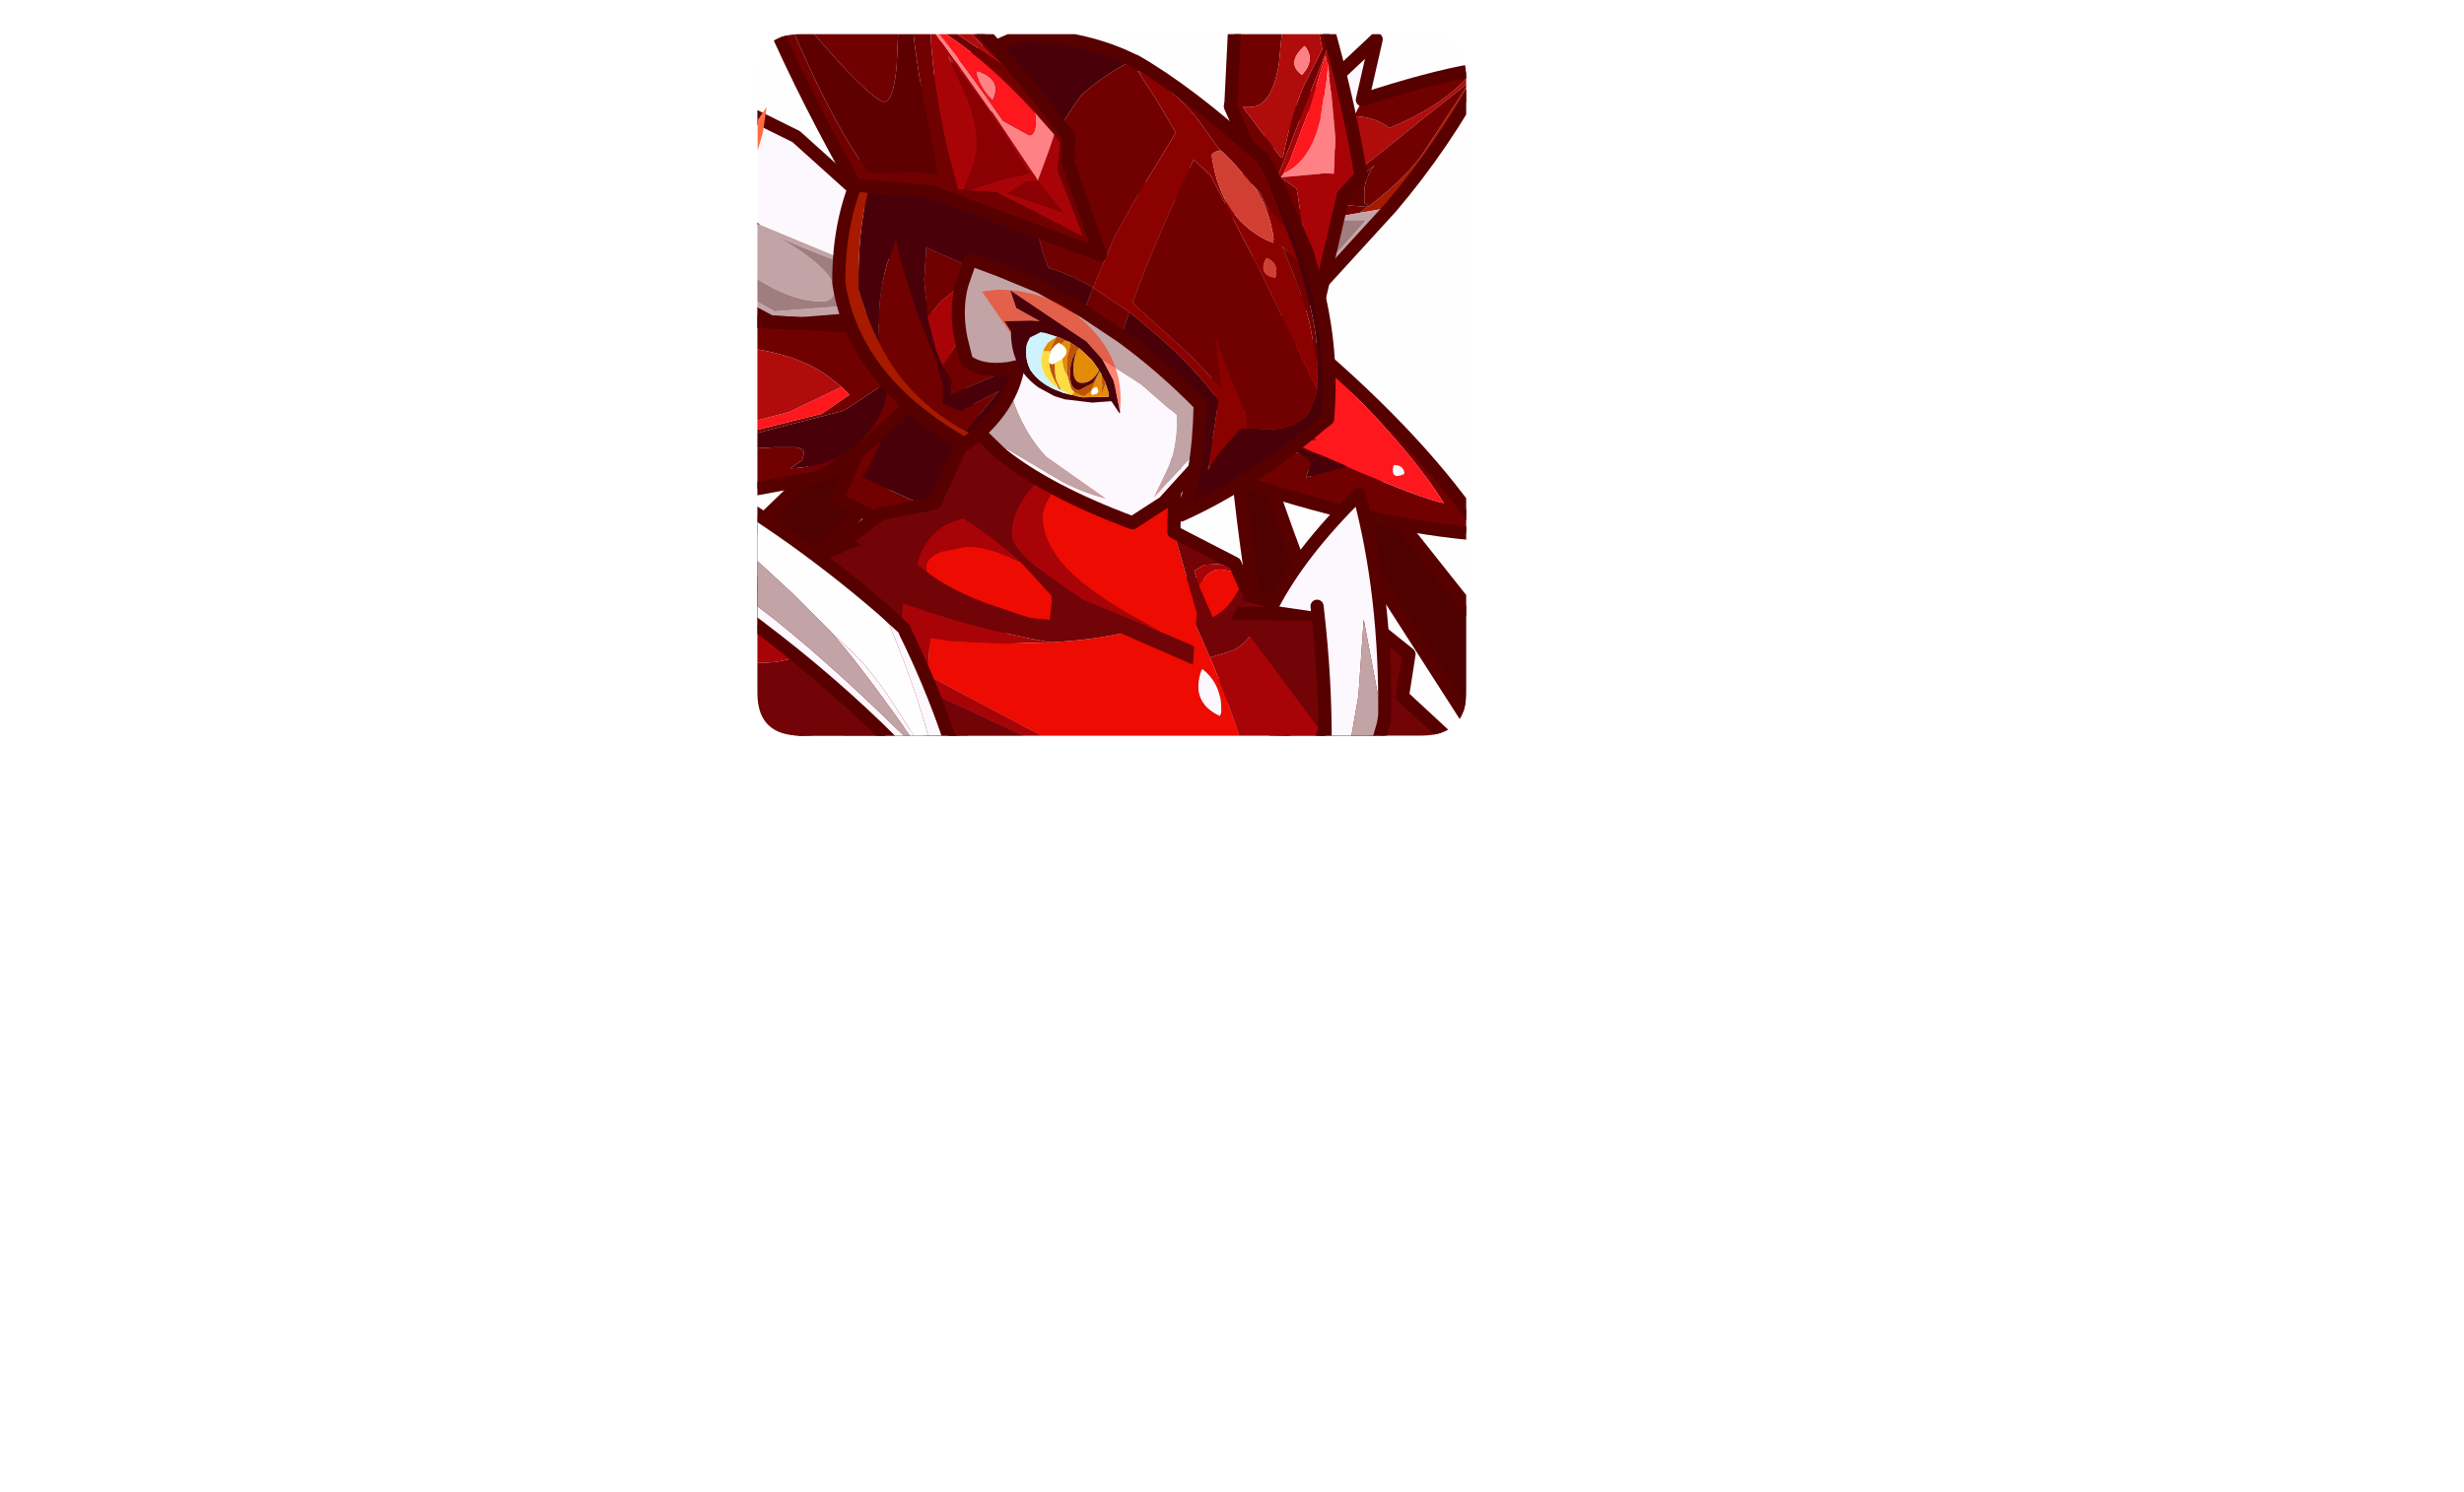 <?xml version="1.0" encoding="UTF-8" standalone="no"?>
<svg xmlns:ffdec="https://www.free-decompiler.com/flash" xmlns:xlink="http://www.w3.org/1999/xlink" ffdec:objectType="frame" height="113.6px" width="187.55px" xmlns="http://www.w3.org/2000/svg">
  <g transform="matrix(1.0, 0.0, 0.0, 1.0, 57.65, 2.6)">
    <clipPath id="clipPath0" transform="matrix(1.0, 0.0, 0.0, 1.0, 0.0, 0.0)">
      <path d="M50.5 0.0 Q53.95 0.0 53.95 3.3 L53.95 50.15 Q53.95 53.4 50.5 53.4 L3.3 53.4 Q0.0 53.4 0.0 50.15 L0.0 3.3 Q0.0 0.0 3.3 0.0 L50.5 0.0" fill="#000000" fill-rule="evenodd" stroke="none"/>
    </clipPath>
    <g clip-path="url(#clipPath0)">
      <use ffdec:characterId="2" height="65.9" transform="matrix(1.0, 0.0, 0.0, 1.0, -14.4, -1.45)" width="72.25" xlink:href="#shape1"/>
      <filter id="filter1">
        <feConvolveMatrix divisor="49.0" in="SourceGraphic" kernelMatrix="1 1 1 1 1 1 1 1 1 1 1 1 1 1 1 1 1 1 1 1 1 1 1 1 1 1 1 1 1 1 1 1 1 1 1 1 1 1 1 1 1 1 1 1 1 1 1 1 1" order="7 7" result="filterResult1"/>
      </filter>
      <use ffdec:characterId="6" filter="url(#filter1)" height="211.8" transform="matrix(0.49, 0.125, 0.125, -0.49, -57.65, 101.2)" width="78.25" xlink:href="#sprite0"/>
      <use ffdec:characterId="10" height="38.0" style="mix-blend-mode: screen" transform="matrix(1.048, -0.045, 0.099, 1.044, 89.4, 34.45)" width="35.05" xlink:href="#sprite2"/>
    </g>
    <use ffdec:characterId="11" height="53.4" transform="matrix(1.0, 0.0, 0.0, 1.0, 0.0, 0.0)" width="53.95" xlink:href="#shape6"/>
  </g>
  <defs>
    <g id="shape1" transform="matrix(1.0, 0.0, 0.0, 1.0, 14.4, 1.45)">
      <path d="M40.65 56.35 Q37.5 44.5 36.25 29.75 L36.9 27.5 Q42.3 45.65 48.9 56.35 L40.65 56.35" fill="url(#gradient0)" fill-rule="evenodd" stroke="none"/>
      <path d="M48.9 56.35 Q42.3 45.65 36.9 27.5 L36.25 29.75 Q37.5 44.5 40.65 56.35" fill="none" stroke="#570000" stroke-linecap="round" stroke-linejoin="round" stroke-width="1.0"/>
      <path d="M54.9 53.2 L53.8 51.75 46.9 41.0 37.65 24.5 Q38.45 21.3 38.65 19.25 43.65 29.05 48.95 37.2 L54.9 44.7 54.9 53.2" fill="url(#gradient1)" fill-rule="evenodd" stroke="none"/>
      <path d="M54.9 53.2 L53.8 51.75 46.9 41.0 37.65 24.5 Q38.45 21.3 38.65 19.25 43.65 29.05 48.95 37.2 L54.9 44.7" fill="none" stroke="#570000" stroke-linecap="round" stroke-linejoin="round" stroke-width="1.0"/>
      <path d="M-0.1 56.8 Q11.6 45.0 21.25 26.25 L22.4 28.3 Q20.05 43.95 13.95 56.8 L-0.1 56.8" fill="url(#gradient2)" fill-rule="evenodd" stroke="none"/>
      <path d="M-0.1 56.8 Q11.6 45.0 21.25 26.25 L22.4 28.3 Q20.05 43.95 13.95 56.8" fill="none" stroke="#570000" stroke-linecap="round" stroke-linejoin="round" stroke-width="1.0"/>
      <path d="M-0.95 38.3 L-0.8 38.15 Q8.9 29.0 18.05 18.3 18.4 20.25 19.85 23.4 L2.95 41.55 -0.95 45.4 -0.95 38.3" fill="url(#gradient3)" fill-rule="evenodd" stroke="none"/>
      <path d="M-0.95 45.4 L2.95 41.55 19.85 23.4 Q18.4 20.25 18.05 18.3 8.9 29.0 -0.8 38.15 L-0.95 38.3" fill="none" stroke="#570000" stroke-linecap="round" stroke-linejoin="round" stroke-width="1.0"/>
      <path d="M10.25 58.7 Q7.6 56.9 4.15 55.6 L3.6 53.35 7.45 45.4 33.6 48.55 41.6 54.8 42.0 58.7 26.15 58.7 24.7 55.95 21.25 53.95 Q12.85 49.05 8.1 47.85 L7.1 51.5 Q6.55 53.9 6.0 54.35 7.1 54.5 11.2 56.95 L14.0 58.7 10.25 58.7 M20.2 58.7 L20.2 58.6 20.3 58.7 20.2 58.7" fill="#c3a5a7" fill-rule="evenodd" stroke="none"/>
      <path d="M14.0 58.7 L11.2 56.95 Q7.1 54.5 6.0 54.35 6.55 53.9 7.1 51.5 L8.1 47.85 Q12.85 49.05 21.25 53.95 L24.7 55.95 26.15 58.7 20.3 58.7 20.2 58.6 20.2 58.7 14.0 58.7" fill="#775b5d" fill-rule="evenodd" stroke="none"/>
      <path d="M42.0 58.7 L41.6 54.8 33.6 48.55 7.45 45.4 3.6 53.35 4.15 55.6 Q7.6 56.9 10.25 58.7" fill="none" stroke="#570000" stroke-linecap="round" stroke-linejoin="round" stroke-width="1.0"/>
      <path d="M11.65 18.75 L11.7 23.75 11.75 24.6 Q11.35 26.45 10.0 29.65 8.55 33.15 8.0 33.7 13.15 36.2 16.95 37.65 L23.7 40.0 24.5 40.0 28.1 30.35 30.5 24.2 32.6 24.55 25.35 41.65 Q15.7 40.4 6.1 35.4 L10.15 26.05 10.45 18.3 11.6 18.75 11.65 18.75" fill="#710100" fill-rule="evenodd" stroke="none"/>
      <path d="M30.5 24.2 L28.1 30.35 24.5 40.0 23.7 40.0 16.95 37.65 Q13.15 36.2 8.0 33.7 8.55 33.15 10.0 29.65 11.35 26.45 11.75 24.6 L11.7 23.75 11.65 18.75 Q21.05 22.45 30.5 24.2" fill="#490009" fill-rule="evenodd" stroke="none"/>
      <path d="M30.5 24.2 Q21.05 22.45 11.65 18.75 M11.6 18.75 L10.45 18.3 10.15 26.05 6.1 35.4 Q15.7 40.4 25.35 41.65 L32.6 24.55 30.5 24.2" fill="none" stroke="#570000" stroke-linecap="round" stroke-linejoin="round" stroke-width="1.0"/>
      <path d="M0.1 14.4 L-1.9 13.6 -1.9 12.6 0.1 14.4" fill="#b10c0b" fill-rule="evenodd" stroke="none"/>
      <path d="M0.2 14.5 L-0.9 14.4 -1.9 14.3 -1.9 13.6 0.1 14.4 0.2 14.5" fill="#710100" fill-rule="evenodd" stroke="none"/>
      <path d="M-1.9 19.3 L1.3 21.1 6.55 20.7 9.75 20.3 9.5 18.7 7.3 17.75 Q2.3 15.85 0.55 14.95 L0.55 15.05 Q2.0 15.55 3.75 16.85 5.9 18.45 5.85 19.45 5.85 20.35 4.9 20.35 2.6 20.35 -0.15 18.55 -0.4 18.35 -1.9 17.5 L-1.9 14.55 -0.9 14.4 0.2 14.5 10.55 18.8 10.55 21.45 10.5 21.45 10.0 21.5 3.25 22.05 1.0 21.9 -1.9 20.35 -1.9 19.3" fill="#c3a5a7" fill-rule="evenodd" stroke="none"/>
      <path d="M10.55 18.8 L0.2 14.5 0.1 14.4 -1.9 12.6 -1.9 5.4 2.95 7.8 10.45 14.55 10.55 18.8" fill="#fef9ff" fill-rule="evenodd" stroke="none"/>
      <path d="M-1.9 17.5 Q-0.4 18.35 -0.15 18.55 2.6 20.35 4.9 20.35 5.85 20.35 5.85 19.45 5.9 18.45 3.75 16.85 2.0 15.55 0.55 15.05 L0.55 14.95 Q2.3 15.85 7.3 17.75 L9.5 18.7 9.75 20.3 6.55 20.7 1.3 21.1 -1.9 19.3 -1.9 17.5 M-0.9 14.4 L-1.9 14.55 -1.9 14.3 -0.9 14.4" fill="#a17d80" fill-rule="evenodd" stroke="none"/>
      <path d="M-1.9 20.35 L1.0 21.9 3.25 22.05 10.0 21.5 10.5 21.45 10.55 21.45 10.55 18.8 10.45 14.55 2.95 7.8 -1.9 5.4 M10.45 14.55 L10.45 13.9" fill="none" stroke="#570000" stroke-linecap="round" stroke-linejoin="round" stroke-width="1.0"/>
      <path d="M41.45 10.5 Q41.35 12.05 40.6 11.6 L40.65 11.5 Q40.85 10.6 41.4 10.35 L41.45 10.5 M49.25 33.4 L49.2 33.5 Q48.2 33.95 48.4 32.9 L48.45 32.8 Q49.15 32.8 49.25 33.4" fill="#fef9ff" fill-rule="evenodd" stroke="none"/>
      <path d="M38.25 21.9 L39.65 21.8 41.85 23.6 Q50.65 31.05 55.3 38.1 46.65 37.45 35.8 33.7 L34.7 32.45 Q33.4 30.7 31.65 27.4 L34.0 22.25 38.25 21.9 M44.9 32.95 Q50.8 35.45 52.25 35.7 50.3 32.55 46.25 28.3 43.55 25.45 40.9 23.6 L40.05 23.65 Q37.15 24.0 35.55 25.95 L34.95 26.85 34.65 27.45 35.8 28.9 42.6 31.95 Q40.5 31.35 37.2 29.75 L34.9 28.7 34.7 28.45 32.9 26.4 33.1 28.1 Q33.35 29.55 34.0 30.65 35.05 32.95 37.1 33.05 L36.6 32.45 36.5 31.9 Q36.5 31.55 36.85 31.45 L37.75 31.45 39.25 31.6 39.5 31.65 39.75 31.65 40.6 31.75 40.85 31.8 Q41.9 32.1 42.15 32.65 L41.75 33.75 43.65 33.25 44.9 32.95" fill="#710100" fill-rule="evenodd" stroke="none"/>
      <path d="M40.05 23.65 L40.9 23.6 Q43.55 25.45 46.25 28.3 50.3 32.55 52.25 35.7 50.8 35.45 44.9 32.95 L44.75 32.85 43.0 32.1 42.6 31.95 35.8 28.9 34.65 27.45 34.95 26.85 37.15 28.75 Q38.2 29.4 42.05 30.9 L42.5 30.9 Q41.3 27.9 40.05 23.65 M49.25 33.4 Q49.15 32.8 48.45 32.8 L48.4 32.9 Q48.2 33.95 49.2 33.5 L49.25 33.4" fill="#ff171d" fill-rule="evenodd" stroke="none"/>
      <path d="M40.05 23.65 Q41.3 27.9 42.5 30.9 L42.05 30.9 Q38.2 29.4 37.15 28.75 L34.95 26.85 35.55 25.95 Q37.15 24.0 40.05 23.65" fill="#b10c0b" fill-rule="evenodd" stroke="none"/>
      <path d="M42.6 31.95 L43.0 32.1 44.75 32.85 44.9 32.95 43.65 33.25 41.75 33.75 42.15 32.65 Q41.9 32.1 40.85 31.8 L40.6 31.75 39.75 31.65 39.5 31.65 39.25 31.6 37.75 31.45 36.85 31.45 Q36.5 31.55 36.5 31.9 L36.6 32.45 37.1 33.05 Q35.05 32.95 34.0 30.65 33.35 29.55 33.1 28.1 L32.9 26.4 34.7 28.45 34.9 28.7 37.2 29.75 Q40.5 31.35 42.6 31.95" fill="#490009" fill-rule="evenodd" stroke="none"/>
      <path d="M38.25 21.9 L34.0 22.25 31.65 27.4 Q33.4 30.7 34.7 32.45 L35.8 33.7 Q46.65 37.45 55.3 38.1 50.65 31.05 41.85 23.6 L39.65 21.8 38.25 21.9 M34.0 22.25 L34.2 21.75" fill="none" stroke="#570000" stroke-linecap="round" stroke-linejoin="round" stroke-width="1.0"/>
      <path d="M22.3 46.3 L18.95 46.4 14.8 46.2 13.15 45.95 12.95 48.8 22.4 53.8 28.05 56.8 27.3 56.8 23.2 54.8 8.55 47.95 Q9.05 45.2 10.0 42.9 15.9 45.15 22.3 46.3 M37.7 56.8 Q36.5 52.4 34.45 47.45 L36.1 46.95 Q37.85 46.2 38.85 43.1 L41.2 43.75 43.2 52.95 41.55 56.8 37.7 56.8" fill="#a90408" fill-rule="evenodd" stroke="none"/>
      <path d="M28.05 56.8 L22.4 53.8 12.95 48.8 13.15 45.95 14.8 46.2 18.95 46.4 22.3 46.3 Q29.45 45.9 32.5 43.7 L32.8 43.7 34.45 47.45 Q36.5 52.4 37.7 56.8 L28.05 56.8 M33.9 48.35 L33.8 48.4 Q32.95 50.85 35.2 51.9 L35.3 51.65 Q35.4 49.55 33.9 48.35" fill="#ee0b02" fill-rule="evenodd" stroke="none"/>
      <path d="M33.9 48.35 Q35.4 49.55 35.3 51.65 L35.2 51.9 Q32.95 50.85 33.8 48.4 L33.9 48.35" fill="#fef9ff" fill-rule="evenodd" stroke="none"/>
      <path d="M22.3 46.3 Q15.9 45.15 10.0 42.9 9.05 45.2 8.55 47.95 L23.2 54.8 27.3 56.8 21.9 56.8 10.55 51.95 6.45 45.2 10.8 37.9 36.75 42.55 38.85 43.1 Q37.85 46.2 36.1 46.95 L34.45 47.45 32.8 43.7 32.5 43.7 Q29.45 45.9 22.3 46.3" fill="#720306" fill-rule="evenodd" stroke="none"/>
      <path d="M38.85 43.1 L36.75 42.55 10.8 37.9 6.45 45.2 10.55 51.95 21.9 56.8 M41.55 56.8 L43.2 52.95 41.2 43.75 38.85 43.1" fill="none" stroke="#570000" stroke-linecap="round" stroke-linejoin="round" stroke-width="1.0"/>
      <path d="M36.2 44.1 L45.8 44.15 49.6 47.2 49.1 50.4 57.35 58.05 Q50.7 57.3 45.55 59.25 L43.1 53.35 36.2 44.1" fill="#720306" fill-rule="evenodd" stroke="none"/>
      <path d="M36.2 44.1 L45.8 44.15 49.6 47.2 49.1 50.4 57.35 58.05 Q50.7 57.3 45.55 59.25 L43.1 53.35" fill="none" stroke="#570000" stroke-linecap="round" stroke-linejoin="round" stroke-width="1.0"/>
      <path d="M-0.45 47.9 L1.4 47.8 4.0 47.25 2.9 46.2 -0.05 43.65 -0.4 43.65 -0.45 43.65 -0.45 42.0 Q4.35 39.7 9.45 37.7 L11.25 39.25 10.65 52.45 7.55 55.75 4.35 56.35 0.8 56.35 4.0 55.95 3.95 55.9 Q3.6 54.9 2.5 53.75 L2.2 53.45 1.4 53.4 -0.45 53.25 -0.45 47.9" fill="#720306" fill-rule="evenodd" stroke="none"/>
      <path d="M-0.45 43.65 L-0.4 43.65 -0.05 43.65 2.9 46.2 4.0 47.25 1.4 47.8 -0.45 47.9 -0.45 43.65 M-0.45 53.25 L1.4 53.4 2.2 53.45 2.5 53.75 Q3.6 54.9 3.95 55.9 L4.0 55.95 0.8 56.35 -0.45 56.35 -0.45 53.25" fill="#a90408" fill-rule="evenodd" stroke="none"/>
      <path d="M4.35 56.35 L7.55 55.75 10.65 52.45 M11.25 39.25 L9.45 37.7 Q4.35 39.7 -0.45 42.0" fill="none" stroke="#570000" stroke-linecap="round" stroke-linejoin="round" stroke-width="1.0"/>
      <path d="M33.45 44.05 L33.25 46.6 30.7 45.5 28.55 44.3 Q24.9 42.25 23.15 40.25 21.7 38.45 21.7 36.8 21.7 35.3 24.0 33.2 L27.1 30.9 31.8 32.95 31.7 37.9 33.45 44.05 M22.4 43.3 L22.25 44.6 20.75 44.45 17.45 43.35 Q14.55 42.25 12.9 40.95 L12.85 40.6 Q12.85 39.8 14.1 39.35 L14.25 39.35 15.9 39.0 Q17.55 39.0 19.5 39.95 L20.05 40.2 20.35 40.5 22.4 42.75 22.4 43.3 M36.25 40.9 L36.85 42.0 36.55 42.45 Q35.8 43.85 34.65 44.4 L33.8 42.45 33.65 42.15 33.6 41.95 33.65 41.85 34.25 41.15 Q34.75 40.75 35.2 40.75 L36.25 40.9" fill="#ee0b02" fill-rule="evenodd" stroke="none"/>
      <path d="M31.7 37.9 L36.35 40.3 37.15 42.1 37.0 42.75 Q36.55 43.95 35.1 45.85 L33.45 44.05 31.7 37.9 M33.25 46.6 L33.15 48.0 22.4 43.3 22.4 42.75 20.35 40.5 20.05 40.2 Q18.05 38.35 15.65 36.85 L14.8 37.15 Q13.7 37.6 13.0 38.55 12.45 39.3 12.15 40.35 L12.9 40.95 Q14.55 42.25 17.45 43.35 L20.75 44.45 22.25 44.6 22.2 44.95 Q17.9 45.25 13.65 42.65 L7.0 38.3 9.4 36.5 13.5 35.7 17.6 26.75 26.15 30.5 Q24.15 31.6 22.7 32.8 20.5 34.55 19.75 36.25 19.35 37.2 19.35 38.1 19.35 39.0 21.1 40.45 L21.65 40.85 22.35 41.35 23.1 41.9 24.7 43.0 30.7 45.5 33.25 46.6 M36.25 40.9 Q35.75 40.35 34.95 40.35 L34.0 40.4 33.25 40.85 33.55 41.8 33.6 41.95 33.65 42.15 33.8 42.45 34.65 44.4 Q35.8 43.85 36.55 42.45 L36.85 42.0 36.25 40.9" fill="#720306" fill-rule="evenodd" stroke="none"/>
      <path d="M33.6 41.95 L33.55 41.8 33.25 40.85 34.0 40.4 34.95 40.35 Q35.75 40.35 36.25 40.9 L35.2 40.75 Q34.75 40.75 34.25 41.15 L33.65 41.85 33.6 41.95 M27.1 30.9 L24.0 33.2 Q21.7 35.3 21.7 36.8 21.7 38.45 23.15 40.25 24.9 42.25 28.55 44.3 L30.7 45.5 24.7 43.0 23.1 41.9 22.35 41.35 21.65 40.85 21.1 40.45 Q19.35 39.0 19.35 38.1 19.35 37.2 19.75 36.25 20.5 34.55 22.7 32.8 24.15 31.6 26.15 30.5 L27.1 30.9 M20.05 40.2 L19.5 39.95 Q17.55 39.0 15.9 39.0 L14.25 39.35 14.1 39.35 Q12.85 39.8 12.85 40.6 L12.9 40.95 12.15 40.35 Q12.45 39.3 13.0 38.55 13.7 37.6 14.8 37.15 L15.65 36.85 Q18.05 38.35 20.05 40.2" fill="#a90408" fill-rule="evenodd" stroke="none"/>
      <path d="M31.7 37.9 L36.35 40.3 37.15 42.1 M7.0 38.3 L9.4 36.5 13.5 35.7 17.6 26.75 16.3 26.25 M31.7 37.9 L31.8 32.95 27.1 30.9 26.15 30.5 17.6 26.75" fill="none" stroke="#570000" stroke-linecap="round" stroke-linejoin="round" stroke-width="1.0"/>
      <path d="M32.75 12.2 L35.8 30.3 34.35 31.9 Q34.1 31.5 34.35 30.95 31.85 33.35 30.2 35.25 L31.35 32.85 Q32.0 31.0 31.9 29.0 L29.2 26.65 25.55 24.3 Q22.75 23.35 21.95 23.35 20.9 23.35 20.15 24.4 19.4 25.45 19.4 27.05 L19.4 27.7 Q20.25 30.3 21.95 32.15 L26.5 35.35 Q24.8 34.9 23.25 34.1 L18.95 31.55 18.55 31.95 16.95 30.4 11.45 18.35 13.95 9.65 32.75 12.2" fill="#c3a5a7" fill-rule="evenodd" stroke="none"/>
      <path d="M18.55 31.95 L18.95 31.55 23.25 34.1 Q24.8 34.9 26.5 35.35 L21.95 32.15 Q20.25 30.3 19.4 27.7 L19.4 27.05 Q19.4 25.45 20.15 24.4 20.9 23.35 21.95 23.35 22.75 23.35 25.55 24.3 L29.2 26.65 31.9 29.0 Q32.0 31.0 31.35 32.85 L30.2 35.25 Q31.85 33.35 34.35 30.95 34.1 31.5 34.35 31.9 L30.95 35.65 28.55 37.2 Q22.1 34.8 18.55 31.95" fill="#fef9ff" fill-rule="evenodd" stroke="none"/>
      <path d="M32.75 12.2 L32.2 9.3 M33.6 12.35 L32.75 12.2 35.8 30.3 36.5 29.5 M34.35 31.9 L35.8 30.3 36.05 31.75 M18.55 31.95 Q22.1 34.8 28.55 37.2 L30.95 35.65 34.35 31.9 M32.75 12.2 L13.95 9.65 11.45 18.35 16.95 30.4 18.55 31.95 M11.05 17.5 L11.45 18.35 10.8 20.5 M14.45 7.9 L13.95 9.65 12.25 9.45" fill="none" stroke="#570000" stroke-linecap="round" stroke-linejoin="round" stroke-width="1.0"/>
      <path d="M54.5 2.75 L54.8 2.7 55.35 2.65 54.25 3.6 50.45 6.6 49.9 7.05 41.95 13.4 41.85 13.5 40.7 14.4 45.4 6.25 Q46.75 6.25 47.85 6.95 L48.1 7.15 Q52.45 5.35 54.5 2.75" fill="#b10c0b" fill-rule="evenodd" stroke="none"/>
      <path d="M55.35 2.65 L55.4 2.6 Q52.3 8.4 48.2 13.2 L45.85 13.6 46.4 13.15 46.55 13.1 Q49.65 10.7 50.8 8.85 L54.25 3.6 55.35 2.65" fill="#a81a00" fill-rule="evenodd" stroke="none"/>
      <path d="M54.25 3.6 L50.8 8.85 Q49.65 10.7 46.55 13.1 L46.2 12.85 46.2 12.2 Q46.15 11.05 46.95 10.0 L45.55 11.15 Q43.6 12.85 41.95 13.4 L49.9 7.05 50.45 6.6 54.25 3.6 M46.4 13.15 L45.85 13.6 42.7 14.15 41.25 14.4 40.65 14.5 40.7 14.4 41.85 13.5 43.1 13.25 44.6 13.0 46.4 13.15 M45.4 6.25 L46.05 5.0 Q51.05 3.35 54.5 2.75 52.45 5.35 48.1 7.15 L47.85 6.95 Q46.75 6.25 45.4 6.25" fill="#710100" fill-rule="evenodd" stroke="none"/>
      <path d="M35.2 18.8 L35.25 14.55 39.2 7.8 47.1 0.4 46.05 5.0 45.4 6.25 40.7 14.4 40.65 14.5 35.2 18.8" fill="#fef9ff" fill-rule="evenodd" stroke="none"/>
      <path d="M42.7 14.15 L46.35 14.15 42.7 18.25 40.1 21.1 37.3 20.7 35.6 20.3 35.75 18.7 36.95 17.75 40.45 14.95 40.45 15.05 Q39.75 15.55 38.75 16.85 37.65 18.45 37.65 19.45 37.65 20.35 38.2 20.35 39.4 20.35 40.85 18.55 L42.6 16.6 43.8 15.1 43.75 14.85 42.45 14.7 41.25 14.4 42.7 14.15" fill="#a17d80" fill-rule="evenodd" stroke="none"/>
      <path d="M48.2 13.2 L40.25 21.9 39.05 22.05 35.5 21.5 35.2 21.45 35.2 18.8 40.65 14.5 41.25 14.4 42.45 14.7 43.75 14.85 43.8 15.1 42.6 16.6 40.85 18.55 Q39.4 20.35 38.2 20.35 37.65 20.35 37.65 19.45 37.65 18.45 38.75 16.85 39.75 15.55 40.45 15.05 L40.45 14.95 36.95 17.75 35.75 18.7 35.6 20.3 37.3 20.7 40.1 21.1 42.7 18.25 46.35 14.15 42.7 14.15 45.85 13.6 48.2 13.2" fill="#c3a5a7" fill-rule="evenodd" stroke="none"/>
      <path d="M46.55 13.1 L46.4 13.15 44.6 13.0 43.1 13.25 41.85 13.5 41.95 13.4 Q43.6 12.85 45.55 11.15 L46.95 10.0 Q46.15 11.05 46.2 12.2 L46.2 12.85 46.55 13.1" fill="#5f0000" fill-rule="evenodd" stroke="none"/>
      <path d="M55.35 2.65 L55.4 2.6 Q52.3 8.4 48.2 13.2 L40.25 21.9 39.05 22.05 35.5 21.5 35.2 21.45 35.2 18.8 35.25 14.55 35.25 13.9 M54.5 2.75 L54.8 2.7 55.35 2.65 M46.05 5.0 L47.1 0.4 39.2 7.8 35.25 14.55 M54.5 2.75 Q51.05 3.35 46.05 5.0" fill="none" stroke="#570000" stroke-linecap="round" stroke-linejoin="round" stroke-width="1.0"/>
      <path d="M36.35 -0.95 L40.0 -0.95 39.7 2.25 Q39.15 5.55 37.5 5.55 L36.95 5.55 39.85 9.4 40.0 9.4 Q40.6 6.25 41.6 3.9 L43.0 1.15 42.6 -0.95 43.3 -0.95 43.65 0.4 39.65 10.75 39.85 10.9 41.05 11.75 42.3 19.75 36.0 5.5 36.05 5.15 36.35 -0.95" fill="#710100" fill-rule="evenodd" stroke="none"/>
      <path d="M42.6 -0.95 L43.0 1.15 41.6 3.9 Q40.6 6.25 40.0 9.4 L39.85 9.4 36.95 5.55 37.5 5.55 Q39.15 5.55 39.7 2.25 L40.0 -0.95 42.6 -0.95 M41.5 3.05 Q42.5 1.9 41.65 0.9 40.2 2.2 41.45 3.1 L41.5 3.05" fill="#b10c0b" fill-rule="evenodd" stroke="none"/>
      <path d="M43.45 2.4 L43.7 4.65 44.0 7.95 43.9 10.65 43.2 10.6 39.85 10.9 40.05 10.6 Q42.1 9.7 42.85 6.5 L43.45 2.4 M41.5 3.05 L41.45 3.1 Q40.2 2.2 41.65 0.9 42.5 1.9 41.5 3.05" fill="#ff8386" fill-rule="evenodd" stroke="none"/>
      <path d="M42.3 19.75 L41.05 11.75 39.85 10.9 39.65 10.75 43.65 0.4 Q45.05 5.5 45.95 10.8 L44.6 12.25 42.65 20.6 42.3 19.75 M43.45 2.4 L43.35 2.15 43.3 1.95 43.25 1.65 43.15 1.9 42.0 5.75 40.5 9.7 40.05 10.6 39.85 10.9 43.2 10.6 43.9 10.65 44.0 7.95 43.7 4.65 43.45 2.4" fill="#a90408" fill-rule="evenodd" stroke="none"/>
      <path d="M40.05 10.6 L40.5 9.7 42.0 5.75 43.15 1.9 43.25 1.65 43.3 1.95 43.35 2.15 43.45 2.4 42.85 6.5 Q42.1 9.7 40.05 10.6" fill="#ff171d" fill-rule="evenodd" stroke="none"/>
      <path d="M36.35 -0.95 L36.05 5.15 36.0 5.5 42.3 19.75 42.65 20.6 44.6 12.25 45.95 10.8 Q45.05 5.5 43.65 0.4 L43.3 -0.95" fill="none" stroke="#570000" stroke-linecap="round" stroke-linejoin="round" stroke-width="1.0"/>
      <path d="M-1.9 21.8 L0.45 21.9 8.15 22.25 12.4 27.4 Q9.2 30.7 6.8 32.45 L4.85 33.7 -1.9 34.95 -1.9 31.65 -1.85 31.65 -1.35 31.6 1.3 31.45 2.9 31.45 Q3.55 31.55 3.55 31.9 L3.4 32.45 2.5 33.05 Q6.15 32.95 8.15 30.65 9.2 29.55 9.7 28.1 L10.0 26.4 6.9 28.45 6.45 28.7 2.35 29.75 -1.9 30.85 -1.9 30.6 4.9 28.9 7.0 27.45 6.4 26.85 5.25 25.95 Q2.65 24.15 -1.9 23.75 L-1.9 21.8" fill="#710100" fill-rule="evenodd" stroke="none"/>
      <path d="M6.4 26.85 L7.0 27.45 4.9 28.9 -1.9 30.6 -1.9 29.9 2.45 28.75 6.4 26.85" fill="#ff171d" fill-rule="evenodd" stroke="none"/>
      <path d="M-1.9 23.75 Q2.65 24.15 5.25 25.95 L6.4 26.85 2.45 28.75 -1.9 29.9 -1.9 23.75" fill="#b10c0b" fill-rule="evenodd" stroke="none"/>
      <path d="M-1.9 30.85 L2.35 29.75 6.45 28.7 6.9 28.45 10.0 26.4 9.7 28.1 Q9.2 29.55 8.15 30.65 6.15 32.95 2.5 33.05 L3.4 32.45 3.55 31.9 Q3.55 31.55 2.9 31.45 L1.3 31.45 -1.35 31.6 -1.85 31.65 -1.9 31.65 -1.9 30.85" fill="#490009" fill-rule="evenodd" stroke="none"/>
      <path d="M-1.9 34.95 L4.85 33.7 6.8 32.45 Q9.2 30.7 12.4 27.4 L8.15 22.25 0.45 21.9 -1.9 21.8 M8.15 22.25 L7.75 21.75" fill="none" stroke="#570000" stroke-linecap="round" stroke-linejoin="round" stroke-width="1.0"/>
      <path d="M9.25 23.45 L9.2 22.7 Q9.2 19.85 9.85 17.55 L10.55 15.55 Q10.9 17.6 12.3 21.55 L13.5 24.6 13.7 24.95 Q13.75 25.6 14.1 26.65 L14.15 27.3 14.1 28.1 15.45 28.7 18.4 27.15 16.75 29.15 15.9 30.25 Q13.25 28.85 11.3 26.6 10.15 25.25 9.25 23.45 M19.15 25.45 L18.1 26.0 14.7 27.45 14.7 27.35 14.8 26.4 14.1 25.25 15.25 23.45 15.5 23.2 15.85 24.6 15.9 24.85 Q17.05 25.75 19.15 25.45 M12.95 21.55 L12.7 18.7 12.85 16.25 14.0 16.75 16.05 17.65 15.55 19.1 14.0 20.3 12.95 21.55 M24.85 21.1 L25.55 19.3 Q23.85 18.3 22.35 17.85 L22.15 17.8 21.7 16.55 21.25 14.85 21.15 13.65 Q21.15 9.45 24.65 4.65 25.8 3.6 27.35 2.65 L28.35 2.1 28.6 2.0 28.75 2.05 Q32.85 4.4 38.15 9.2 L38.8 11.0 39.95 14.0 40.2 14.75 38.7 13.05 38.3 12.1 37.9 11.7 36.15 9.7 35.6 9.15 35.15 8.75 33.45 6.4 Q31.25 3.75 28.95 2.8 L30.35 4.95 31.85 7.5 30.3 10.05 29.1 12.0 27.2 15.4 25.55 19.3 28.3 21.15 27.7 23.0 24.85 21.1 M37.3 30.05 L37.05 28.7 Q35.75 25.8 34.85 22.85 L34.85 23.0 35.3 26.95 33.05 24.55 28.55 20.45 29.65 17.55 31.15 14.0 33.2 9.55 34.5 10.75 38.25 18.0 42.6 27.05 42.55 27.35 42.05 28.7 Q41.2 30.1 38.65 30.1 L37.3 30.05 M42.65 25.3 L42.1 22.35 Q41.75 20.5 40.05 16.4 L39.9 16.1 41.2 17.4 42.0 20.35 Q42.65 23.05 42.65 25.1 L42.65 25.3" fill="#710100" fill-rule="evenodd" stroke="none"/>
      <path d="M14.8 2.8 Q17.2 1.25 20.25 0.05 25.1 0.25 28.6 2.0 L28.35 2.1 27.35 2.65 Q25.8 3.6 24.65 4.65 21.15 9.45 21.15 13.65 L21.25 14.85 21.7 16.55 22.15 17.8 22.35 17.85 Q23.85 18.3 25.55 19.3 L24.85 21.1 21.55 19.25 18.4 17.95 16.25 17.15 16.05 17.65 14.0 16.75 12.85 16.25 12.7 18.7 12.95 21.55 13.6 24.05 14.1 25.25 14.8 26.4 14.7 27.35 14.7 27.45 18.1 26.0 19.15 25.45 19.85 25.3 Q19.35 28.25 16.6 30.6 L15.9 30.25 16.75 29.15 18.4 27.15 15.45 28.7 14.1 28.1 14.15 27.3 14.1 26.65 Q13.75 25.6 13.7 24.95 L13.5 24.6 12.3 21.55 Q10.9 17.6 10.55 15.55 L9.85 17.55 Q9.2 19.85 9.2 22.7 L9.25 23.45 Q8.35 21.7 7.7 19.45 7.55 10.65 10.9 7.15 L14.8 2.8 M38.15 9.2 L38.5 9.5 39.7 11.7 41.85 16.65 42.5 18.95 Q43.85 24.1 43.4 29.3 L43.0 29.6 Q37.6 34.2 32.25 36.6 33.6 33.7 33.7 28.2 30.8 25.25 27.7 23.0 L28.3 21.15 30.35 22.85 Q33.4 25.5 35.1 27.9 L34.3 33.15 Q35.05 31.85 36.85 30.0 L37.3 30.05 38.65 30.1 Q41.2 30.1 42.05 28.7 L42.55 27.35 42.6 27.05 42.65 25.3 42.65 25.1 Q42.65 23.05 42.0 20.35 L41.2 17.4 40.85 16.45 40.2 14.75 39.95 14.0 38.8 11.0 38.15 9.2" fill="#490009" fill-rule="evenodd" stroke="none"/>
      <path d="M35.6 9.15 L35.35 8.95 35.15 8.85 35.05 8.9 Q34.8 8.95 34.6 9.15 L34.6 9.35 Q35.3 14.25 39.25 15.9 L39.3 15.6 Q39.0 13.4 37.9 11.7 L38.3 12.1 38.7 13.05 40.2 14.75 40.85 16.45 41.2 17.4 39.9 16.1 40.05 16.4 Q41.75 20.5 42.1 22.35 L42.65 25.3 42.6 27.05 38.25 18.0 34.5 10.75 33.2 9.55 31.15 14.0 29.65 17.55 28.55 20.45 33.05 24.55 35.3 26.95 34.85 23.0 34.85 22.85 Q35.75 25.8 37.05 28.7 L37.3 30.05 36.85 30.0 Q35.05 31.85 34.3 33.15 L35.1 27.9 Q33.4 25.5 30.35 22.85 L28.3 21.15 25.55 19.3 27.2 15.4 29.1 12.0 30.3 10.05 31.85 7.5 30.35 4.95 28.95 2.8 Q31.25 3.75 33.45 6.4 L35.15 8.75 35.6 9.15 M39.45 18.45 Q39.7 17.45 38.8 17.05 L38.7 17.1 Q38.1 18.3 39.4 18.55 L39.45 18.45" fill="#8c0100" fill-rule="evenodd" stroke="none"/>
      <path d="M37.9 11.7 Q39.0 13.4 39.3 15.6 L39.25 15.9 Q35.3 14.25 34.6 9.35 L34.6 9.15 Q34.8 8.95 35.05 8.9 L35.15 8.85 35.35 8.95 35.6 9.15 36.15 9.7 37.9 11.7 M39.45 18.45 L39.4 18.55 Q38.1 18.3 38.7 17.1 L38.8 17.05 Q39.7 17.45 39.45 18.45" fill="#d13f32" fill-rule="evenodd" stroke="none"/>
      <path d="M14.1 25.25 L13.6 24.05 12.95 21.55 14.0 20.3 15.55 19.1 Q15.05 21.05 15.5 23.2 L15.25 23.45 14.1 25.25" fill="#a90408" fill-rule="evenodd" stroke="none"/>
      <path d="M14.8 2.8 L10.9 7.15 Q7.55 10.65 7.7 19.45 8.35 21.7 9.25 23.45 10.15 25.25 11.3 26.6 13.25 28.85 15.9 30.25 L16.6 30.6 15.8 31.2 15.35 30.95 Q7.3 26.2 6.2 18.95 6.1 8.4 14.8 2.8" fill="#a81a00" fill-rule="evenodd" stroke="none"/>
      <path d="M28.6 2.0 Q25.1 0.25 20.25 0.05 17.2 1.25 14.8 2.8 6.1 8.4 6.2 18.95 7.3 26.2 15.35 30.95 L15.8 31.2 16.6 30.6 Q19.35 28.25 19.85 25.3 L19.15 25.45 Q17.05 25.75 15.9 24.85 L15.85 24.6 15.5 23.2 Q15.05 21.05 15.55 19.1 L16.05 17.65 16.25 17.15 18.4 17.95 21.55 19.25 24.85 21.1 27.7 23.0 Q30.8 25.25 33.7 28.2 33.6 33.7 32.25 36.6 37.6 34.2 43.0 29.6 L43.4 29.3 Q43.85 24.1 42.5 18.95 L41.85 16.65 39.7 11.7 38.5 9.5 38.15 9.2 Q32.85 4.4 28.75 2.05 L28.6 2.0 Z" fill="none" stroke="#570000" stroke-linecap="round" stroke-linejoin="round" stroke-width="1.0"/>
      <path d="M13.15 -0.6 L13.9 0.45 14.15 0.75 17.8 5.9 17.85 5.9 21.0 10.6 21.05 10.65 21.35 11.15 22.3 8.55 22.6 7.65 23.05 8.25 22.85 10.35 24.8 15.4 23.8 14.95 23.5 14.75 19.7 12.8 18.95 12.45 18.2 12.05 16.0 11.9 18.8 11.0 20.7 10.6 18.65 7.4 17.15 5.2 16.4 4.2 14.5 1.65 15.95 4.8 Q16.7 6.6 16.7 8.4 16.7 9.4 16.2 10.6 L15.7 11.85 15.25 11.8 14.95 10.65 Q13.4 5.05 13.15 -0.6 M21.05 11.2 L20.5 11.25 20.2 11.4 19.9 11.65 19.05 12.1 23.2 13.55 23.3 13.6 23.25 13.55 21.35 11.2 21.05 11.2" fill="#a90408" fill-rule="evenodd" stroke="none"/>
      <path d="M1.15 -0.95 L2.45 -0.95 3.0 0.4 Q6.1 7.5 8.55 10.6 L12.25 10.5 13.35 10.65 13.75 10.6 12.9 6.3 Q12.15 2.65 11.85 -0.3 L11.45 -0.95 13.75 -0.95 Q15.7 0.3 18.85 2.45 17.1 0.95 15.5 -0.95 L16.45 -0.95 Q19.85 2.75 22.85 6.7 L23.7 7.8 23.65 9.75 26.1 16.8 13.25 12.0 7.45 11.5 Q3.8 5.05 1.15 -0.95 M3.5 -0.95 L10.75 -0.95 10.6 2.45 Q10.35 5.15 9.65 5.15 9.05 5.15 6.35 2.3 L3.5 -0.95 M13.25 -0.7 L13.15 -0.8 13.15 -0.6 Q13.4 5.05 14.95 10.65 L15.25 11.8 15.7 11.85 16.0 11.9 18.2 12.05 18.95 12.45 19.7 12.8 23.5 14.75 23.8 14.95 24.8 15.4 22.85 10.35 23.05 8.25 22.6 7.65 21.1 5.95 Q17.2 1.65 13.25 -0.7" fill="#710100" fill-rule="evenodd" stroke="none"/>
      <path d="M13.15 -0.6 L13.15 -0.8 13.25 -0.7 Q15.45 1.9 18.7 6.6 L20.7 7.7 Q21.2 7.7 21.2 6.4 L21.1 5.95 22.6 7.65 22.3 8.55 21.35 11.15 21.05 10.65 21.0 10.6 17.85 5.9 17.8 5.9 14.15 0.75 13.9 0.45 13.15 -0.6 M17.85 5.0 Q16.95 4.1 16.65 2.95 L16.75 2.8 Q18.65 3.45 17.95 4.95 L17.85 5.0" fill="#ff8386" fill-rule="evenodd" stroke="none"/>
      <path d="M21.1 5.95 L21.2 6.4 Q21.2 7.7 20.7 7.7 L18.7 6.6 Q15.45 1.9 13.25 -0.7 17.2 1.65 21.1 5.95 M17.85 5.0 L17.95 4.95 Q18.65 3.45 16.75 2.8 L16.65 2.95 Q16.95 4.1 17.85 5.0" fill="#ff171d" fill-rule="evenodd" stroke="none"/>
      <path d="M21.05 11.2 L21.35 11.2 23.25 13.55 23.3 13.6 23.2 13.55 19.05 12.1 19.9 11.65 20.2 11.4 20.5 11.25 21.05 11.2 M15.7 11.85 L16.2 10.6 Q16.7 9.4 16.7 8.4 16.7 6.6 15.95 4.8 L14.5 1.65 16.4 4.2 17.15 5.2 18.65 7.4 20.7 10.6 18.8 11.0 16.0 11.9 15.7 11.85" fill="#8c0003" fill-rule="evenodd" stroke="none"/>
      <path d="M15.5 -0.95 Q17.1 0.95 18.85 2.45 15.7 0.3 13.75 -0.95 L15.5 -0.95" fill="#b10c0b" fill-rule="evenodd" stroke="none"/>
      <path d="M11.45 -0.95 L11.85 -0.3 Q12.15 2.65 12.9 6.3 L13.75 10.6 13.35 10.65 12.25 10.5 8.55 10.6 Q6.1 7.5 3.0 0.4 L2.45 -0.95 3.5 -0.95 6.35 2.3 Q9.05 5.15 9.65 5.15 10.35 5.15 10.6 2.45 L10.75 -0.95 11.45 -0.95" fill="#5f0000" fill-rule="evenodd" stroke="none"/>
      <path d="M1.15 -0.95 Q3.8 5.05 7.45 11.5 L13.25 12.0 26.1 16.8 23.65 9.75 23.7 7.8 22.85 6.7 Q19.85 2.75 16.45 -0.95" fill="none" stroke="#570000" stroke-linecap="round" stroke-linejoin="round" stroke-width="1.0"/>
      <path d="M19.3 22.8 L19.3 22.65 18.8 21.85 20.85 21.8 21.5 21.85 19.7 20.85 19.25 19.5 24.9 23.3 25.05 23.4 26.25 24.75 27.1 26.35 27.25 26.95 27.25 27.0 27.6 28.75 27.6 28.85 27.55 28.85 26.95 27.95 26.8 27.95 25.5 28.05 23.4 27.8 22.6 27.55 21.4 26.9 Q19.35 25.45 19.3 22.8 M22.85 23.05 L21.9 22.75 21.55 22.7 20.75 23.1 20.6 23.4 Q20.45 23.65 20.45 24.15 20.45 24.95 20.8 25.6 21.5 26.6 22.75 27.1 L23.15 27.25 23.25 27.3 23.85 27.45 23.95 27.45 24.25 27.55 24.75 27.65 26.75 27.6 26.7 27.2 26.5 26.6 26.5 26.55 26.25 26.1 26.2 25.95 26.15 25.8 26.05 25.7 26.05 25.65 26.0 25.6 25.95 25.5 25.6 25.0 25.45 24.8 24.5 23.9 24.45 23.9 24.1 23.65 23.85 23.5 23.8 23.45 23.7 23.4 23.4 23.3 23.15 23.15 22.9 23.05 22.85 23.05" fill="#490009" fill-rule="evenodd" stroke="none"/>
      <path d="M27.6 28.75 L27.25 27.0 27.25 26.95 27.1 26.35 26.25 24.75 25.05 23.4 24.9 23.3 19.25 19.5 19.7 20.85 21.5 21.85 20.85 21.8 18.8 21.85 19.3 22.65 19.3 22.8 17.1 19.6 18.25 19.45 Q22.45 19.45 25.2 22.2 28.0 24.95 27.6 28.75" fill="#ff2a00" fill-opacity="0.549" fill-rule="evenodd" stroke="none"/>
      <path d="M23.85 27.45 L23.25 27.3 23.15 27.25 22.75 27.1 Q21.5 26.6 20.8 25.6 20.45 24.95 20.45 24.15 20.45 23.65 20.6 23.4 L20.75 23.1 21.55 22.7 21.9 22.75 22.85 23.05 22.8 23.05 22.1 23.5 21.85 23.9 21.8 24.0 21.75 24.15 Q21.6 24.5 21.6 24.85 21.6 26.1 22.95 27.0 L23.05 27.05 23.1 27.05 23.85 27.45" fill="#d0f4fd" fill-rule="evenodd" stroke="none"/>
      <path d="M23.4 23.3 L23.7 23.4 23.8 23.45 23.85 23.5 23.7 24.15 23.6 24.5 23.55 24.95 23.55 25.35 23.6 26.0 Q23.25 25.55 23.2 24.8 L23.2 24.7 Q23.9 24.1 23.1 23.6 L23.4 23.3 M24.5 23.9 L25.45 24.8 25.6 25.0 25.95 25.5 26.0 25.6 Q25.5 26.55 24.7 26.55 24.05 26.55 24.05 25.55 24.05 24.6 24.35 24.1 L24.5 23.9 M26.05 25.7 L26.15 25.8 26.2 26.4 26.25 26.7 26.15 27.45 26.15 27.55 26.5 26.65 26.5 26.6 26.7 27.2 26.75 27.6 24.75 27.65 24.25 27.55 23.95 27.45 24.1 27.25 24.75 27.55 24.9 27.55 25.3 27.25 25.45 27.05 26.05 25.7 M21.75 24.15 L21.8 24.0 21.85 23.9 22.1 23.5 22.8 23.05 22.4 23.75 22.3 24.15 22.25 24.15 22.0 24.15 21.75 24.15 M25.8 26.85 L25.7 26.9 Q25.35 27.05 25.45 27.45 26.2 27.4 25.8 26.85" fill="#e58d08" fill-rule="evenodd" stroke="none"/>
      <path d="M22.85 23.05 L22.9 23.05 23.15 23.15 23.4 23.3 23.1 23.6 22.95 23.5 Q22.35 23.85 22.25 24.45 L22.25 24.25 22.3 24.15 22.4 23.75 22.8 23.05 22.85 23.05 M23.85 23.5 L24.1 23.65 24.45 23.9 24.5 23.9 24.35 24.1 24.25 24.2 Q23.8 24.85 23.8 25.85 23.8 27.1 24.5 27.1 L25.55 26.55 26.05 25.65 26.05 25.7 25.45 27.05 25.3 27.25 24.9 27.55 24.75 27.55 24.1 27.25 23.9 27.0 23.85 26.9 23.6 26.0 23.55 25.35 23.55 24.95 23.6 24.5 23.7 24.15 23.85 23.5 M26.15 25.8 L26.2 25.95 26.25 26.1 26.5 26.55 26.5 26.6 26.5 26.65 26.15 27.55 26.15 27.45 26.25 26.7 26.2 26.4 26.15 25.8 M23.1 27.05 L23.05 27.05 22.95 27.0 22.8 26.7 Q22.2 25.7 22.2 24.9 L22.2 24.85 Q22.25 25.25 22.65 25.05 L22.65 25.2 Q22.65 26.1 22.8 26.45 L23.1 27.05" fill="#bf5400" fill-rule="evenodd" stroke="none"/>
      <path d="M23.95 27.45 L23.85 27.45 23.1 27.05 22.8 26.45 Q22.65 26.1 22.65 25.2 L22.65 25.05 22.7 25.0 23.2 24.7 23.2 24.8 Q23.25 25.55 23.6 26.0 L23.85 26.9 23.9 27.0 24.1 27.25 23.95 27.45 M22.95 27.0 Q21.6 26.1 21.6 24.85 21.6 24.5 21.75 24.15 L22.0 24.15 22.25 24.15 22.3 24.15 22.25 24.25 22.25 24.45 22.2 24.85 22.2 24.9 Q22.2 25.7 22.8 26.7 L22.95 27.0" fill="#ffdd43" fill-rule="evenodd" stroke="none"/>
      <path d="M22.25 24.45 Q22.35 23.85 22.95 23.5 L23.1 23.6 Q23.9 24.1 23.2 24.7 L22.7 25.0 22.65 25.05 Q22.25 25.25 22.2 24.85 L22.25 24.45 M25.8 26.85 Q26.2 27.4 25.45 27.45 25.35 27.05 25.7 26.9 L25.8 26.85" fill="#ffffff" fill-rule="evenodd" stroke="none"/>
      <path d="M26.0 25.6 L26.05 25.65 25.55 26.55 24.5 27.1 Q23.8 27.1 23.8 25.85 23.8 24.85 24.25 24.2 L24.35 24.1 Q24.05 24.6 24.05 25.55 24.05 26.55 24.7 26.55 25.5 26.55 26.0 25.6" fill="#570000" fill-rule="evenodd" stroke="none"/>
      <path d="M0.1 40.2 L-0.55 39.6 -2.2 37.9 -3.3 36.9 -5.35 35.1 -5.7 34.9 -6.8 32.55 Q1.55 36.9 9.5 43.75 L10.1 45.1 Q12.55 50.95 13.65 56.05 L11.25 52.4 Q9.45 49.4 7.7 47.5 L5.4 45.3 2.6 42.5 0.1 40.2" fill="#ffffff" fill-rule="evenodd" stroke="none"/>
      <path d="M0.1 40.2 L-0.35 39.85 Q-5.35 35.6 -12.8 30.3 -12.75 34.7 -5.45 43.9 L-5.35 43.9 -6.45 39.95 -5.95 39.95 Q-3.75 40.6 1.3 44.55 6.25 48.5 12.7 54.95 7.65 47.7 5.4 45.3 L7.7 47.5 Q9.45 49.4 11.25 52.4 L13.65 56.05 Q12.55 50.95 10.1 45.1 L9.5 43.75 11.2 45.3 11.25 45.5 Q15.0 53.1 16.6 61.0 8.9 51.25 -2.85 42.95 L-6.65 44.75 Q-11.8 37.65 -13.9 29.35 -10.3 30.75 -6.8 32.55 L-5.7 34.9 -5.35 35.1 -3.3 36.9 -2.2 37.9 -0.55 39.6 0.1 40.2 M-4.4 41.85 L-2.85 42.95 -4.4 41.85" fill="#fef9ff" fill-rule="evenodd" stroke="none"/>
      <path d="M5.4 45.3 Q7.65 47.7 12.7 54.95 6.25 48.5 1.3 44.55 -3.75 40.6 -5.95 39.95 L-6.45 39.95 -5.35 43.9 -5.45 43.9 Q-12.75 34.7 -12.8 30.3 -5.35 35.6 -0.35 39.85 L0.1 40.2 2.6 42.5 5.4 45.3" fill="#c3a5a7" fill-rule="evenodd" stroke="none"/>
      <path d="M-6.8 32.55 Q-10.3 30.75 -13.9 29.35 -11.8 37.65 -6.65 44.75 M-2.85 42.95 L-4.4 41.85 M9.5 43.75 Q1.55 36.9 -6.8 32.55 M9.5 43.75 L11.2 45.3 11.25 45.5 Q15.0 53.1 16.6 61.0 8.9 51.25 -2.85 42.95" fill="none" stroke="#570000" stroke-linecap="round" stroke-linejoin="round" stroke-width="1.0"/>
      <path d="M39.2 43.5 Q41.3 39.45 45.8 35.0 47.85 42.65 47.75 51.9 L47.65 52.5 46.15 44.55 45.75 50.35 44.65 56.65 43.6 61.35 42.5 63.6 Q43.85 54.55 42.65 44.0 L39.2 43.5 M42.6 43.55 L42.65 44.0 42.6 43.55" fill="#fef9ff" fill-rule="evenodd" stroke="none"/>
      <path d="M42.5 63.6 L43.6 61.35 44.65 56.65 45.75 50.35 46.15 44.55 47.65 52.5 Q45.75 59.45 42.45 63.95 L42.5 63.6" fill="#c3a5a7" fill-rule="evenodd" stroke="none"/>
      <path d="M47.65 52.5 L47.75 51.9 Q47.85 42.65 45.8 35.0 41.3 39.45 39.2 43.5 M42.65 44.0 L42.6 43.55 M47.65 52.5 Q45.75 59.45 42.45 63.95 L42.5 63.6 Q43.85 54.55 42.65 44.0" fill="none" stroke="#570000" stroke-linecap="round" stroke-linejoin="round" stroke-width="1.0"/>
    </g>
    <linearGradient gradientTransform="matrix(-0.037, -0.034, 0.02, -0.064, 76.05, 130.25)" gradientUnits="userSpaceOnUse" id="gradient0" spreadMethod="pad" x1="-819.2" x2="819.2">
      <stop offset="0.0" stop-color="#a80000"/>
      <stop offset="1.0" stop-color="#4f0000"/>
    </linearGradient>
    <linearGradient gradientTransform="matrix(-0.036, -0.017, 0.009, -0.051, 82.2, 84.55)" gradientUnits="userSpaceOnUse" id="gradient1" spreadMethod="pad" x1="-819.2" x2="819.2">
      <stop offset="0.0" stop-color="#a80000"/>
      <stop offset="1.0" stop-color="#4f0000"/>
    </linearGradient>
    <linearGradient gradientTransform="matrix(0.068, -0.041, -0.036, -0.06, -50.25, 136.25)" gradientUnits="userSpaceOnUse" id="gradient2" spreadMethod="pad" x1="-819.2" x2="819.2">
      <stop offset="0.0" stop-color="#a80000"/>
      <stop offset="1.0" stop-color="#4f0000"/>
    </linearGradient>
    <linearGradient gradientTransform="matrix(0.066, -0.024, -0.017, -0.049, -61.55, 91.65)" gradientUnits="userSpaceOnUse" id="gradient3" spreadMethod="pad" x1="-819.2" x2="819.2">
      <stop offset="0.0" stop-color="#a80000"/>
      <stop offset="1.0" stop-color="#4f0000"/>
    </linearGradient>
    <g id="sprite0" transform="matrix(1.0, 0.0, 0.0, 1.0, 0.0, 0.0)">
      <use ffdec:characterId="3" height="211.8" transform="matrix(1.0, 0.0, 0.0, 1.0, 10.05, 0.0)" width="55.4" xlink:href="#shape2"/>
      <filter id="filter0">
        <feConvolveMatrix divisor="100.0" in="SourceGraphic" kernelMatrix="1 1 1 1 1 1 1 1 1 1 1 1 1 1 1 1 1 1 1 1 1 1 1 1 1 1 1 1 1 1 1 1 1 1 1 1 1 1 1 1 1 1 1 1 1 1 1 1 1 1 1 1 1 1 1 1 1 1 1 1 1 1 1 1 1 1 1 1 1 1 1 1 1 1 1 1 1 1 1 1 1 1 1 1 1 1 1 1 1 1 1 1 1 1 1 1 1 1 1 1" order="10 10" result="filterResult0"/>
      </filter>
      <use ffdec:characterId="5" filter="url(#filter0)" height="216.45" transform="matrix(1.0, 0.0, -0.09, 0.709, 19.6, 27.7)" width="58.65" xlink:href="#sprite1"/>
    </g>
    <g id="shape2" transform="matrix(1.0, 0.0, 0.0, 1.0, -10.05, 0.0)">
      <path d="M41.25 65.8 L41.5 66.4 Q42.95 62.55 43.45 59.0 L50.8 84.5 50.8 84.95 Q51.2 90.0 55.2 109.55 55.2 119.85 57.4 135.8 L61.0 161.7 Q59.4 163.0 61.45 175.5 65.45 200.3 65.45 208.0 L65.05 211.8 50.75 172.45 Q41.65 147.75 26.4 109.9 23.4 105.2 21.35 101.25 15.3 89.5 14.65 74.6 L14.65 63.0 15.05 63.0 Q17.1 65.05 21.5 68.05 L20.6 49.8 17.15 44.15 12.9 36.95 Q11.3 32.5 10.05 30.1 L14.4 35.4 Q17.8 39.2 20.1 40.45 L19.9 36.3 18.2 31.95 Q15.5 25.05 14.1 22.45 16.4 26.15 19.6 30.15 L19.35 25.1 18.2 20.0 Q18.1 12.9 19.45 0.0 L23.45 17.8 30.45 34.9 30.25 31.4 31.45 24.7 Q32.65 18.4 32.65 11.0 33.05 11.0 33.05 11.4 L35.25 31.2 Q36.75 44.8 37.25 52.95 39.5 59.4 40.8 64.1 L27.85 35.25 23.6 25.6 Q25.3 42.9 24.1 54.55 L25.7 71.75 31.3 89.7 48.0 130.8 44.4 80.95 41.25 65.8 M59.45 181.4 L59.45 181.0 59.25 180.6 59.45 181.4" fill="url(#gradient4)" fill-rule="evenodd" stroke="none"/>
      <path d="M41.25 65.8 L44.4 80.95 48.0 130.8 31.3 89.7 25.7 71.75 24.1 54.55 Q25.3 42.9 23.6 25.6 L27.85 35.25 40.8 64.1 41.0 64.6 41.25 65.8" fill="url(#gradient5)" fill-rule="evenodd" stroke="none"/>
    </g>
    <linearGradient gradientTransform="matrix(0.02, 0.088, -0.02, 0.005, 37.4, 103.1)" gradientUnits="userSpaceOnUse" id="gradient4" spreadMethod="pad" x1="-819.2" x2="819.2">
      <stop offset="0.0" stop-color="#ffffff" stop-opacity="0.0"/>
      <stop offset="0.62" stop-color="#ffe844"/>
      <stop offset="1.0" stop-color="#ff6d44"/>
    </linearGradient>
    <linearGradient gradientTransform="matrix(0.016, 0.059, -0.009, 0.004, 36.5, 80.3)" gradientUnits="userSpaceOnUse" id="gradient5" spreadMethod="pad" x1="-819.2" x2="819.2">
      <stop offset="0.0" stop-color="#ffffff" stop-opacity="0.0"/>
      <stop offset="0.62" stop-color="#ffe844"/>
      <stop offset="1.0" stop-color="#ff6d44"/>
    </linearGradient>
    <g id="sprite1" transform="matrix(1.0, 0.0, 0.0, 1.0, 0.0, 0.0)">
      <use ffdec:characterId="4" height="216.45" transform="matrix(1.0, 0.0, 0.0, 1.0, 0.0, 0.0)" width="58.65" xlink:href="#shape3"/>
    </g>
    <g id="shape3" transform="matrix(1.0, 0.0, 0.0, 1.0, 0.0, 0.0)">
      <path d="M20.55 81.75 L21.3 93.4 24.95 105.65 35.95 133.95 34.45 100.35 32.3 89.2 20.8 62.35 Q21.65 74.05 20.55 81.75 M16.6 94.9 L14.7 75.1 Q16.05 61.8 13.95 41.9 L35.3 87.05 39.55 106.0 44.15 163.3 23.65 115.65 16.6 94.9" fill="url(#gradient6)" fill-rule="evenodd" stroke="none"/>
      <path d="M6.85 94.95 L2.55 59.5 Q4.55 35.6 0.0 0.0 L40.0 80.2 48.25 113.9 58.65 216.45 20.1 131.85 6.85 94.95 M16.6 94.9 L23.65 115.65 44.15 163.3 39.55 106.0 35.3 87.05 13.95 41.9 Q16.05 61.8 14.7 75.1 L16.6 94.9" fill="url(#gradient7)" fill-rule="evenodd" stroke="none"/>
      <path d="M20.55 81.75 Q21.65 74.05 20.8 62.35 L32.3 89.2 34.45 100.35 35.95 133.95 24.95 105.65 21.3 93.4 20.55 81.75" fill="url(#gradient8)" fill-rule="evenodd" stroke="none"/>
    </g>
    <radialGradient cx="0" cy="0" gradientTransform="matrix(0.01, 0.042, 0.028, -0.006, 27.9, 99.95)" gradientUnits="userSpaceOnUse" id="gradient6" r="819.2" spreadMethod="pad">
      <stop offset="0.0" stop-color="#ffffff" stop-opacity="0.0"/>
      <stop offset="1.0" stop-color="#ffe844"/>
    </radialGradient>
    <radialGradient cx="0" cy="0" gradientTransform="matrix(-0.029, 0.008, 0.025, 0.098, 26.5, 100.35)" gradientUnits="userSpaceOnUse" id="gradient7" r="819.2" spreadMethod="pad">
      <stop offset="0.0" stop-color="#ffffff" stop-opacity="0.0"/>
      <stop offset="0.62" stop-color="#ffe844"/>
      <stop offset="1.0" stop-color="#ff6d44"/>
    </radialGradient>
    <radialGradient cx="0" cy="0" gradientTransform="matrix(-0.025, 0.005, -0.01, -0.048, 28.05, 99.1)" gradientUnits="userSpaceOnUse" id="gradient8" r="819.2" spreadMethod="pad">
      <stop offset="0.0" stop-color="#ffffff" stop-opacity="0.0"/>
      <stop offset="0.62" stop-color="#ffe844"/>
      <stop offset="1.0" stop-color="#ff6d44"/>
    </radialGradient>
    <g id="sprite2" transform="matrix(1.0, 0.0, 0.0, 1.0, 0.0, 0.0)">
      <use ffdec:characterId="7" height="35.4" transform="matrix(1.0, 0.0, 0.0, 1.0, 0.15, 0.95)" width="34.9" xlink:href="#shape4"/>
      <filter id="filter2">
        <feConvolveMatrix divisor="100.0" in="SourceGraphic" kernelMatrix="1 1 1 1 1 1 1 1 1 1 1 1 1 1 1 1 1 1 1 1 1 1 1 1 1 1 1 1 1 1 1 1 1 1 1 1 1 1 1 1 1 1 1 1 1 1 1 1 1 1 1 1 1 1 1 1 1 1 1 1 1 1 1 1 1 1 1 1 1 1 1 1 1 1 1 1 1 1 1 1 1 1 1 1 1 1 1 1 1 1 1 1 1 1 1 1 1 1 1 1" order="10 10" result="filterResult2"/>
      </filter>
      <use ffdec:characterId="9" filter="url(#filter2)" height="35.4" transform="matrix(0.59, 0.044, 0.0, 1.0, 0.0, 0.0)" width="59.15" xlink:href="#sprite3"/>
    </g>
    <g id="shape4" transform="matrix(1.0, 0.0, 0.0, 1.0, -0.15, -0.95)">
      <path d="M22.85 23.05 L22.65 20.85 Q22.25 18.55 21.2 16.75 19.7 14.05 17.6 13.75 15.45 13.75 13.95 16.2 12.9 17.85 12.55 20.1 L12.35 22.3 11.8 21.8 10.55 20.4 Q10.95 16.6 12.6 13.9 14.3 11.15 16.5 10.75 L17.6 3.1 17.6 3.0 18.65 10.9 Q20.85 11.65 22.6 14.65 24.25 17.6 24.6 21.45 L23.4 22.65 22.85 23.05 M22.45 23.25 L21.95 23.6 Q21.95 20.45 20.6 18.05 19.35 15.85 17.6 15.55 15.8 15.6 14.6 17.6 13.25 19.8 13.25 22.95 L12.75 22.55 Q12.8 19.25 14.2 16.9 15.6 14.7 17.6 14.7 19.55 14.95 21.0 17.4 22.35 19.95 22.45 23.25" fill="#ffbb54" fill-rule="evenodd" stroke="none"/>
      <path d="M22.85 23.05 L23.4 22.65 24.6 21.45 24.65 21.85 34.2 25.15 24.55 26.5 23.9 29.3 22.6 26.5 22.85 23.5 22.85 23.05 M10.55 20.4 L11.8 21.8 12.35 22.3 12.3 22.7 Q12.3 24.3 12.6 25.75 L11.25 28.35 10.65 25.45 1.0 22.7 10.5 20.8 10.55 20.4 M21.95 23.6 L22.45 23.25 22.45 23.55 22.25 25.85 21.85 25.15 21.95 23.6 M12.75 22.55 L13.25 22.95 13.3 24.5 12.95 25.15 12.75 22.85 12.75 22.55" fill="#ffcb7e" fill-rule="evenodd" stroke="none"/>
      <path d="M24.6 21.45 Q24.25 17.6 22.6 14.65 20.85 11.65 18.65 10.9 L17.6 3.0 17.6 3.1 16.5 10.75 Q14.3 11.15 12.6 13.9 10.95 16.6 10.55 20.4 L10.5 20.8 1.0 22.7 10.65 25.45 11.25 28.35 Q11.75 30.05 12.6 31.55 14.7 35.25 17.6 35.55 20.5 35.7 22.6 32.3 L23.9 29.3 24.55 26.5 34.2 25.15 24.65 21.85 24.6 21.45 M16.25 9.85 L17.6 0.95 18.9 10.05 Q24.1 13.25 24.9 21.1 L35.05 25.3 24.8 27.1 Q23.2 35.55 17.6 36.35 12.0 34.7 10.35 26.05 L0.15 22.7 10.25 20.0 Q11.1 12.3 16.25 9.85" fill="#ff3f3f" fill-opacity="0.651" fill-rule="evenodd" stroke="none"/>
      <path d="M12.6 25.75 L12.75 26.35 Q13.15 28.0 13.95 29.4 15.45 32.1 17.6 32.4 19.7 32.4 21.2 29.95 L22.45 27.05 22.6 26.5 23.9 29.3 22.6 32.3 Q20.5 35.7 17.6 35.55 14.7 35.25 12.6 31.55 11.75 30.05 11.25 28.35 L12.6 25.75 M21.85 25.15 L22.25 25.85 Q21.95 27.9 21.0 29.4 19.55 31.75 17.6 31.65 15.6 31.4 14.2 28.9 13.25 27.25 12.95 25.15 L13.3 24.5 Q13.6 26.7 14.6 28.5 15.8 30.7 17.6 30.9 19.35 30.95 20.6 28.95 21.6 27.3 21.85 25.15" fill="#ffeba8" fill-rule="evenodd" stroke="none"/>
    </g>
    <g id="sprite3" transform="matrix(1.0, 0.0, 0.0, 1.0, 0.0, 0.0)">
      <use ffdec:characterId="8" height="35.4" transform="matrix(1.0, 0.0, 0.0, 1.0, 0.0, 0.0)" width="59.15" xlink:href="#shape5"/>
    </g>
    <g id="shape5" transform="matrix(1.0, 0.0, 0.0, 1.0, 0.0, 0.0)">
      <path d="M41.5 19.95 L41.55 20.35 57.75 22.95 41.35 25.0 Q41.05 26.5 40.3 27.85 L38.05 25.15 Q38.5 23.75 38.5 22.15 L38.5 21.7 39.4 21.25 41.5 19.95 M18.85 27.85 Q18.15 26.5 17.8 25.0 L1.45 22.95 17.6 20.35 17.7 19.95 19.75 21.25 20.7 21.7 20.65 22.15 Q20.65 23.75 21.15 25.15 L18.85 27.85 M22.25 22.3 L22.35 23.85 21.7 24.55 Q21.4 23.45 21.4 22.25 L21.4 21.95 22.25 22.3 M36.8 23.85 L36.95 22.3 37.8 21.95 37.8 22.25 37.5 24.55 36.8 23.85" fill="#ffcb7e" fill-rule="evenodd" stroke="none"/>
      <path d="M42.0 19.6 L59.15 23.05 41.85 25.6 Q39.1 34.15 29.6 35.4 20.1 34.15 17.3 25.6 L0.0 23.05 17.15 19.6 Q18.55 11.8 27.35 9.0 L29.6 0.0 31.8 9.0 Q40.65 11.8 42.0 19.6 M40.3 27.85 Q41.05 26.5 41.35 25.0 L57.75 22.95 41.55 20.35 41.5 19.95 Q40.9 16.15 38.05 13.3 35.15 10.45 31.4 9.85 L29.6 2.05 29.6 2.15 27.75 9.85 Q24.0 10.45 21.15 13.3 18.3 16.15 17.7 19.95 L17.6 20.35 1.45 22.95 17.8 25.0 Q18.15 26.5 18.85 27.85 19.7 29.5 21.15 30.95 24.7 34.5 29.6 34.6 34.5 34.5 38.05 30.95 39.45 29.5 40.3 27.85" fill="#ff3f3f" fill-opacity="0.651" fill-rule="evenodd" stroke="none"/>
      <path d="M41.5 19.95 L39.4 21.25 38.5 21.7 38.15 19.5 Q37.5 17.25 35.75 15.5 33.15 12.95 29.6 12.8 26.0 12.95 23.4 15.5 21.65 17.25 21.05 19.5 20.75 20.5 20.7 21.7 L19.75 21.25 17.7 19.95 Q18.3 16.15 21.15 13.3 24.0 10.45 27.75 9.85 L29.6 2.15 29.6 2.05 31.4 9.85 Q35.15 10.45 38.05 13.3 40.9 16.15 41.5 19.95 M22.25 22.3 L21.4 21.95 Q21.5 18.65 23.85 16.2 26.25 13.9 29.6 13.75 32.9 13.85 35.35 16.2 37.7 18.65 37.8 21.95 L36.95 22.3 Q36.95 19.15 34.7 16.85 32.55 14.75 29.6 14.6 26.6 14.75 24.5 16.85 22.25 19.15 22.25 22.3" fill="#ffbb54" fill-rule="evenodd" stroke="none"/>
      <path d="M38.05 25.15 L40.3 27.85 Q39.45 29.5 38.05 30.95 34.5 34.5 29.6 34.6 24.7 34.5 21.15 30.95 19.7 29.5 18.85 27.85 L21.15 25.15 21.4 25.75 Q22.05 27.35 23.4 28.7 26.0 31.3 29.6 31.45 33.15 31.3 35.75 28.7 37.1 27.35 37.8 25.75 L38.05 25.15 M21.7 24.55 L22.35 23.85 Q22.8 26.05 24.5 27.75 26.6 29.85 29.6 29.95 32.55 29.85 34.7 27.75 36.4 26.05 36.8 23.85 L37.5 24.55 Q36.95 26.6 35.35 28.2 32.9 30.65 29.6 30.7 26.25 30.6 23.85 28.2 22.25 26.6 21.7 24.55" fill="#ffeba8" fill-rule="evenodd" stroke="none"/>
    </g>
    <g id="shape6" transform="matrix(1.0, 0.0, 0.0, 1.0, 0.0, 0.0)">
      <path d="M50.5 0.0 Q53.95 0.0 53.95 3.3 L53.95 50.15 Q53.95 53.4 50.5 53.4 L3.3 53.4 Q0.0 53.4 0.0 50.15 L0.0 3.3 Q0.0 0.0 3.3 0.0 L50.5 0.0" fill="#000000" fill-opacity="0.004" fill-rule="evenodd" stroke="none"/>
    </g>
  </defs>
</svg>
